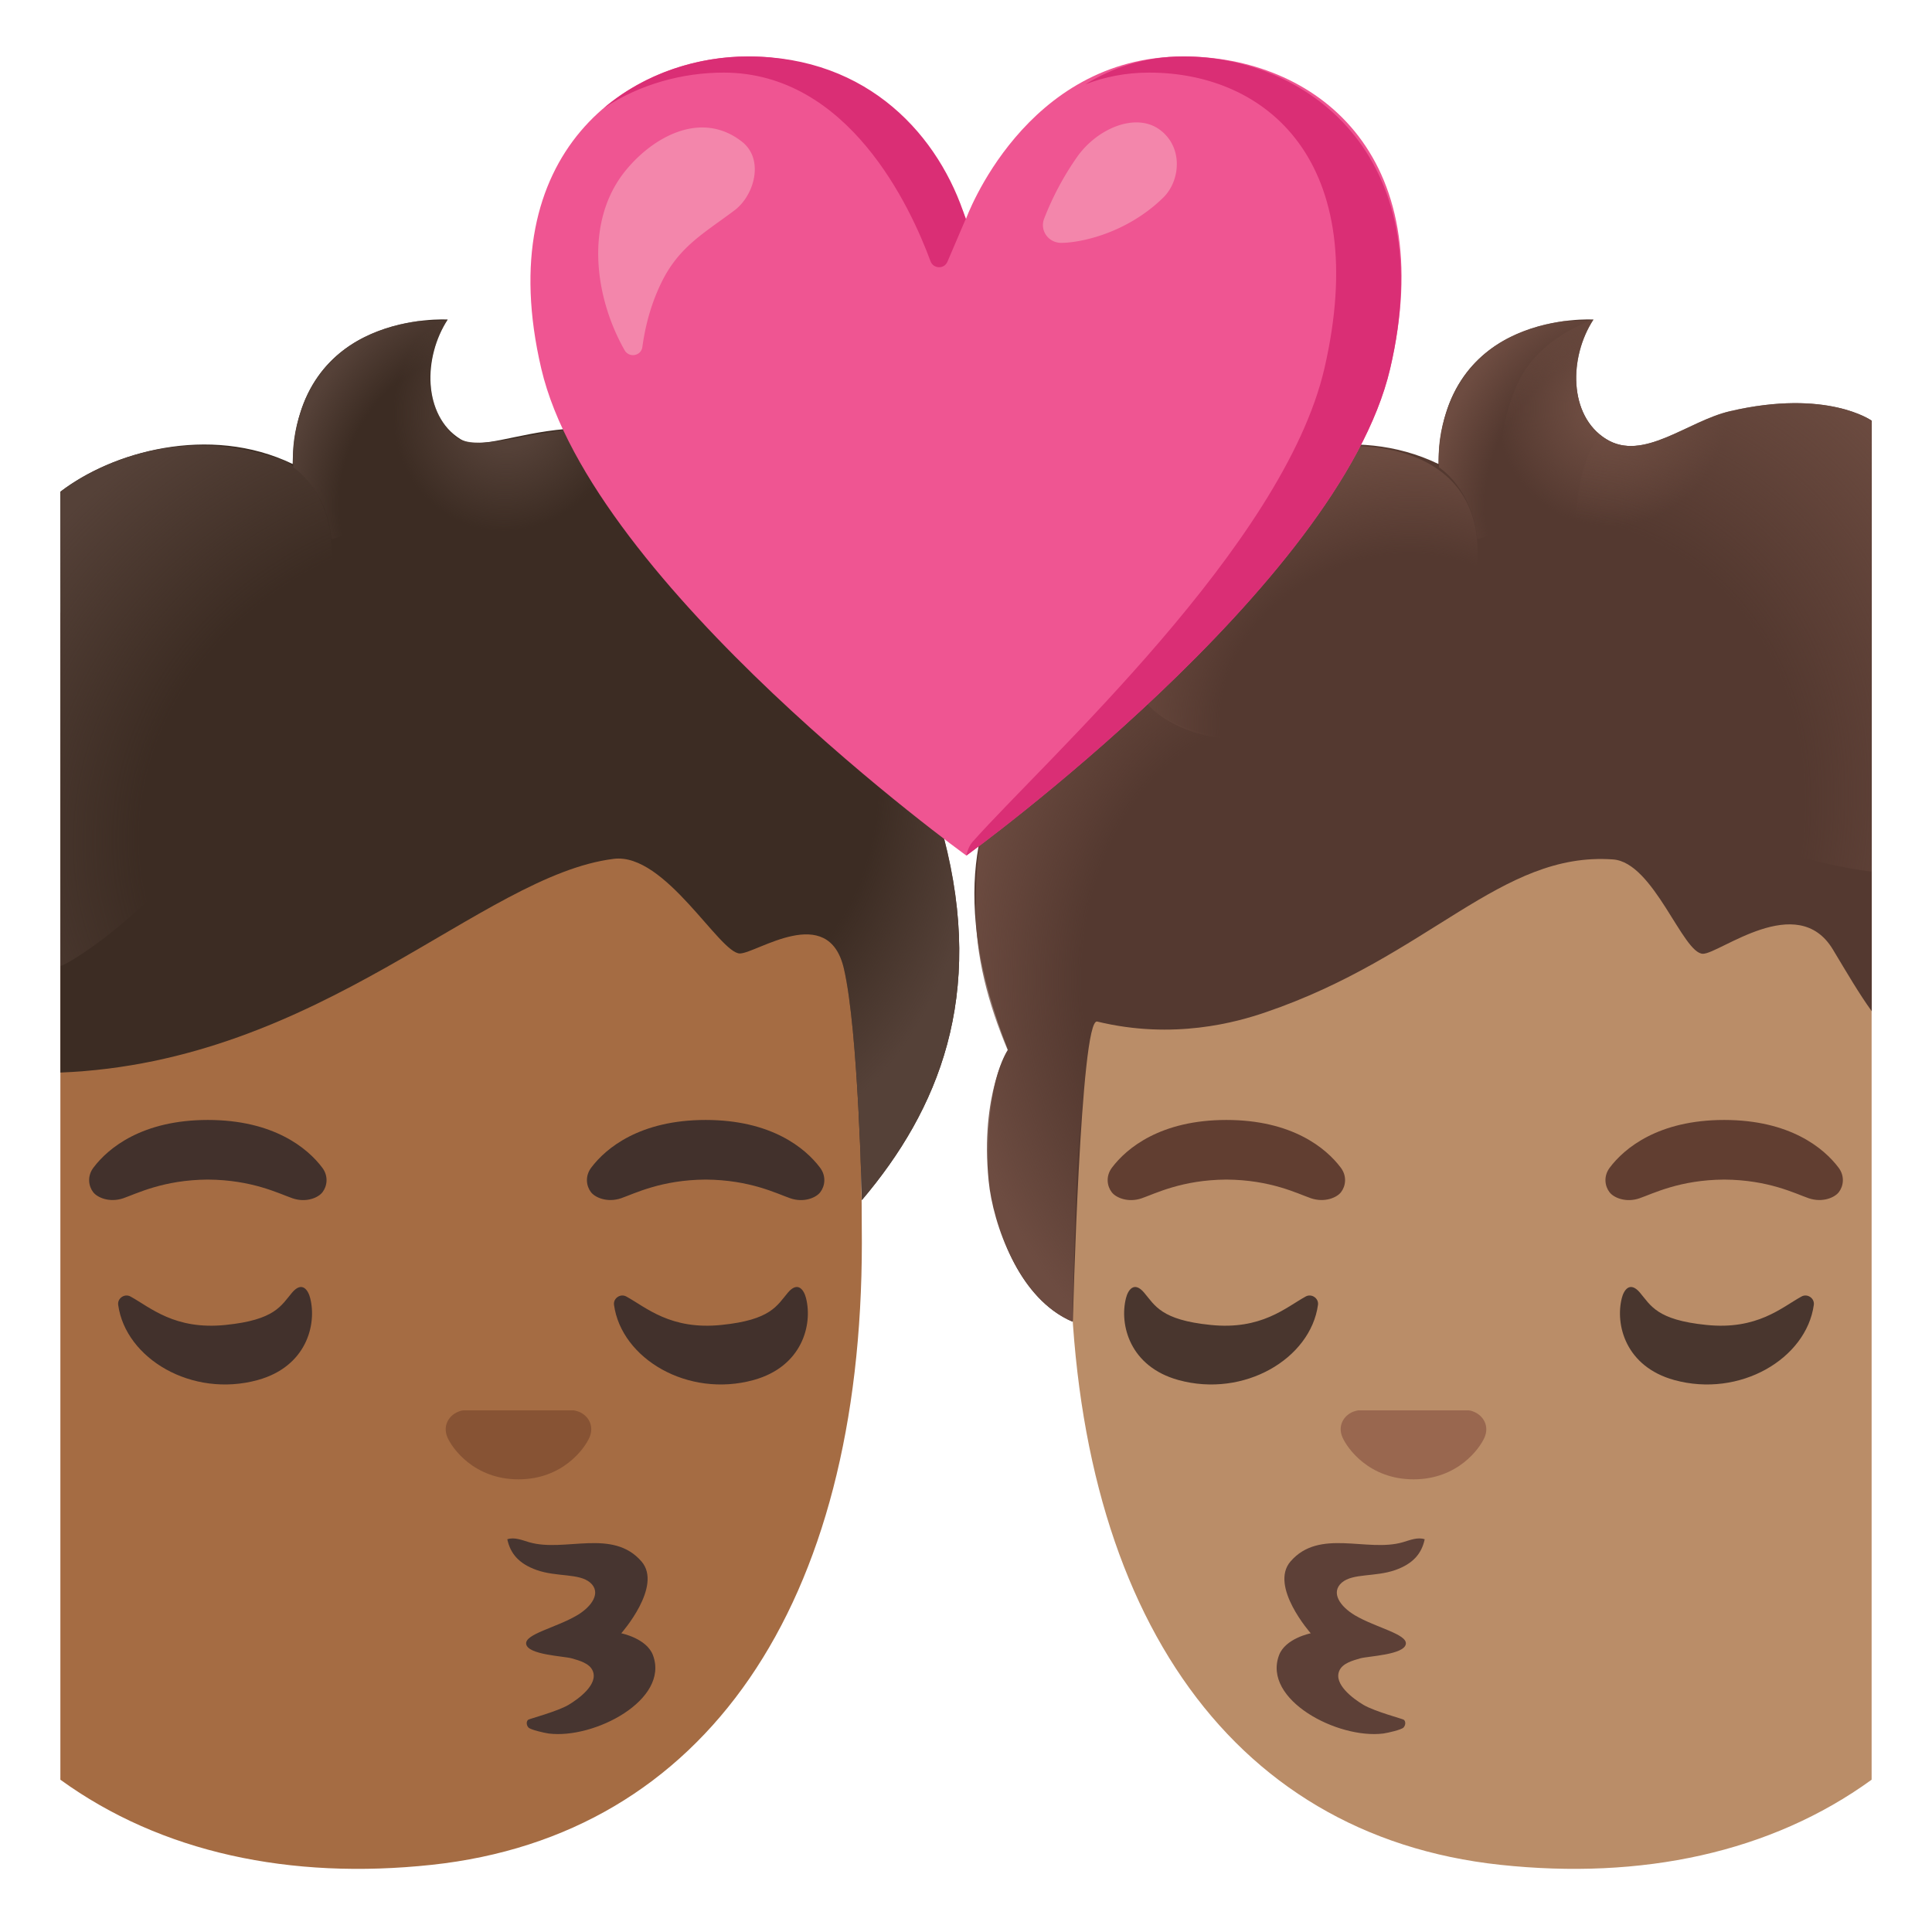 <svg xmlns="http://www.w3.org/2000/svg" width="1em" height="1em" viewBox="0 0 128 128"><path fill="#BA8D68" d="M102.27 34.74c-27.05 0-31.37 19.51-31.37 47.59c0 23.97 10.35 39.27 28.5 41.22c9.35 1 17.91-.79 24.6-5.64V40.6c-5.31-3.77-12.38-5.86-21.73-5.86"/><path fill="#613E31" d="M106.65 77.36c.97-1.29 3.22-3.16 7.58-3.16s6.61 1.87 7.58 3.16c.43.57.32 1.23.02 1.62c-.28.37-1.09.71-1.99.41c-.9-.31-2.66-1.22-5.61-1.24c-2.95.02-4.71.93-5.61 1.24s-1.72-.04-1.99-.41c-.3-.39-.41-1.05.02-1.62m-32.98 0c.97-1.29 3.22-3.16 7.58-3.16s6.61 1.87 7.58 3.16c.43.57.32 1.23.02 1.62c-.28.37-1.09.71-1.99.41c-.9-.31-2.66-1.22-5.61-1.24c-2.95.02-4.71.93-5.61 1.24s-1.72-.04-1.99-.41c-.3-.39-.41-1.05.02-1.62"/><path fill="#49362E" d="M108.65 85.64c-.67-.79-1.07-.16-1.2.36c-.45 1.76.25 4.54 3.47 5.43c4.36 1.2 8.76-1.42 9.25-4.98c.06-.44-.43-.77-.82-.55c-1.31.72-2.93 2.23-6.3 1.88c-3.29-.33-3.68-1.29-4.4-2.14m-32.85 0c-.67-.79-1.07-.16-1.2.36c-.45 1.76.25 4.54 3.47 5.43c4.36 1.2 8.76-1.42 9.25-4.98c.06-.44-.43-.77-.82-.55c-1.31.72-2.93 2.23-6.3 1.88c-3.28-.33-3.68-1.29-4.4-2.14"/><path fill="#5D4037" d="M91.65 114.85c-3.02.38-8.02-2.23-6.91-5.19c.42-1.12 2.1-1.45 2.1-1.45s-2.76-3.12-1.34-4.76c1.91-2.21 5.07-.59 7.43-1.27c.48-.14.99-.36 1.46-.2c-.2.94-.76 1.62-1.95 2.04c-1.34.47-2.8.2-3.54.83c-.76.66-.11 1.59.87 2.17c1.39.82 3.47 1.24 3.37 1.9c-.11.72-2.49.8-3.02.95c-.48.14-1.18.32-1.39.83c-.38.89.93 1.85 1.6 2.25c.74.44 2.61.93 2.68.99c.14.12.11.37-.02.51c-.13.15-1.05.36-1.34.4"/><path fill="#99674F" d="M89.65 93.53q.165-.06.33-.09h7.33q.165.015.33.09c.66.27 1.03.96.72 1.69s-1.77 2.79-4.71 2.79s-4.4-2.06-4.71-2.79c-.32-.73.05-1.42.71-1.69"/><path fill="#543930" d="M124 27.87s-2.95-2.12-9.37-.63c-2.82.65-5.76 3.38-8.22 1.85c-2.51-1.56-2.46-5.44-.84-7.92c0 0-10.1-.63-10.27 9.57c-5.58-2.7-12.1-.75-15.45 1.89c-6.14 4.84-5.36 12.19-5.36 12.19s-15.59 4.76-7.71 24.74c0 0-1.73 2.4-1.16 8.61c.39 4.26 2.47 8.19 5.46 9.39c0 0 .5-20.15 1.61-19.88c5.06 1.23 9.25.04 11.15-.61c10.89-3.71 15.57-10.67 23.03-10.13c2.7.19 4.62 6.26 5.96 6.25c1.11-.01 6.25-4.18 8.6-.29c.95 1.58 1.73 2.92 2.58 4.1V27.87z"/><radialGradient id="IconifyId195ad048a32870fdf72368" cx="106.827" cy="26.951" r="11.564" gradientTransform="matrix(.938 .347 -.362 .978 16.407 -36.498)" gradientUnits="userSpaceOnUse"><stop offset=".177" stop-color="#6D4C41"/><stop offset=".663" stop-color="#6D4C41" stop-opacity="0"/></radialGradient><path fill="url(#IconifyId195ad048a32870fdf72368)" d="M124 27.87s-2.95-2.12-9.37-.63c-2.82.65-5.76 3.38-8.22 1.85c-2.51-1.56-2.46-5.44-.84-7.92c-.02.02-3.72 1.14-5.12 4.44c-2.82 6.61-1.29 18.29 23.57 21.54c-.11 0-.02-17.1-.02-19.28"/><radialGradient id="IconifyId195ad048a32870fdf72369" cx="97.696" cy="57.312" r="33.753" gradientTransform="matrix(.81 .586 -.707 .976 59.058 -55.924)" gradientUnits="userSpaceOnUse"><stop offset=".602" stop-color="#6D4C41" stop-opacity="0"/><stop offset="1" stop-color="#6D4C41"/></radialGradient><path fill="url(#IconifyId195ad048a32870fdf72369)" d="M124 27.87s-2.95-2.12-9.37-.63c-2.82.65-5.76 3.38-8.22 1.85c-2.51-1.56-7.26 25.42 17.6 28.66c-.1 0-.01-27.7-.01-29.88"/><radialGradient id="IconifyId195ad048a32870fdf72370" cx="84.222" cy="50.581" r="20.851" gradientTransform="matrix(1 0 0 1.35 0 -3.38)" gradientUnits="userSpaceOnUse"><stop offset=".602" stop-color="#6D4C41" stop-opacity="0"/><stop offset="1" stop-color="#6D4C41"/></radialGradient><path fill="url(#IconifyId195ad048a32870fdf72370)" d="M83.56 48.67c-6.8.91-9.09-3.84-9.09-3.84c-9.46 3.93-9.79 10.72-9.83 15.18c-.03 3.3.83 6.51 2.12 9.56c0 0-1.82 2.9-1.26 8.66c.28 2.86 2 7.81 5.55 9.34c0 0 .19-7.83.32-10.25c.03-.6.65-9.77 1.29-9.63c5.08 1.13 17.81-13.33 10.9-19.02"/><radialGradient id="IconifyId195ad048a32870fdf72371" cx="92.501" cy="47.092" r="19.552" gradientTransform="matrix(.955 -.295 .258 .834 -8.01 35.134)" gradientUnits="userSpaceOnUse"><stop offset=".602" stop-color="#6D4C41" stop-opacity="0"/><stop offset="1" stop-color="#6D4C41"/></radialGradient><path fill="url(#IconifyId195ad048a32870fdf72371)" d="M97.66 34.59c-1.73-6.9-12.84-5.88-17.82-1.96c-2.79 2.2-5.36 5.86-5.36 12.19c0 0 .92 1.33 1.7 2.03c1.26 1.13 2.86 1.8 4.54 2.03c4.42.6 9.07-.69 12.55-3.5c2.35-1.9 4.21-4.57 4.55-7.58c.14-1.22.08-2.28-.16-3.21"/><radialGradient id="IconifyId195ad048a32870fdf72372" cx="104.323" cy="31.345" r="9.034" gradientTransform="matrix(.905 .425 -.616 1.31 29.19 -54.078)" gradientUnits="userSpaceOnUse"><stop offset=".598" stop-color="#6D4C41" stop-opacity="0"/><stop offset="1" stop-color="#6D4C41"/></radialGradient><path fill="url(#IconifyId195ad048a32870fdf72372)" d="M106.41 29.09c-2.51-1.56-2.46-5.44-.84-7.92c-.08.12-1.8.08-1.99.11c-1.48.2-2.94.66-4.22 1.44c-1.67 1.03-2.88 2.6-3.5 4.46c-.45 1.33-.61 2.57-.52 3.78c0 0 2.19 1.39 2.53 4.7c.06.64 9.79-5.8 8.54-6.57"/><path fill="#A56C43" d="M25.73 34.74c27.05 0 31.37 19.51 31.37 47.59c0 23.97-10.35 39.27-28.5 41.22c-9.35 1-17.91-.79-24.6-5.64V40.6c5.31-3.77 12.38-5.86 21.73-5.86"/><path fill="#42312C" d="M21.35 77.36c-.97-1.29-3.22-3.16-7.58-3.16s-6.61 1.87-7.58 3.16c-.43.57-.32 1.23-.02 1.62c.28.37 1.09.71 1.99.41c.9-.31 2.66-1.22 5.61-1.24c2.95.02 4.71.93 5.61 1.24s1.72-.04 1.99-.41c.3-.39.41-1.05-.02-1.62m32.98 0c-.97-1.29-3.22-3.16-7.58-3.16s-6.61 1.87-7.58 3.16c-.43.57-.32 1.23-.02 1.62c.28.37 1.09.71 1.99.41c.9-.31 2.66-1.22 5.61-1.24c2.95.02 4.71.93 5.61 1.24s1.72-.04 1.99-.41c.3-.39.41-1.05-.02-1.62m-34.98 8.28c.67-.79 1.07-.16 1.2.36c.45 1.76-.25 4.54-3.47 5.43c-4.36 1.2-8.76-1.42-9.25-4.98c-.06-.44.43-.77.82-.55c1.31.72 2.93 2.23 6.3 1.88c3.28-.33 3.68-1.29 4.4-2.14m32.85 0c.67-.79 1.07-.16 1.2.36c.45 1.76-.25 4.54-3.47 5.43c-4.36 1.2-8.76-1.42-9.25-4.98c-.06-.44.43-.77.82-.55c1.31.72 2.93 2.23 6.3 1.88c3.28-.33 3.68-1.29 4.4-2.14"/><path fill="#473530" d="M36.35 114.85c3.02.38 8.02-2.23 6.91-5.19c-.42-1.12-2.1-1.45-2.1-1.45s2.76-3.12 1.34-4.76c-1.91-2.21-5.07-.59-7.43-1.27c-.48-.14-.99-.36-1.46-.2c.2.94.76 1.62 1.95 2.04c1.34.47 2.8.2 3.54.83c.76.66.11 1.59-.87 2.17c-1.39.82-3.47 1.24-3.37 1.9c.11.72 2.49.8 3.02.95c.48.14 1.18.32 1.39.83c.38.89-.93 1.85-1.6 2.25c-.74.44-2.61.93-2.68.99c-.14.12-.11.37.02.51c.13.15 1.05.36 1.34.4"/><path fill="#875334" d="M38.35 93.53q-.165-.06-.33-.09h-7.33q-.165.015-.33.09c-.66.27-1.03.96-.72 1.69s1.77 2.79 4.71 2.79s4.4-2.06 4.71-2.79s-.05-1.42-.71-1.69"/><path fill="#3C2C23" d="M62.52 55.44c-1.44-5.5-3.51-16.65-11.47-22.57c-11.22-8.35-18.1-2.25-20.55-3.78c-2.51-1.56-2.46-5.44-.84-7.92c0 0-10.1-.63-10.27 9.57c-5.55-2.67-12.02-.77-15.39 1.84v38.48c17.28-.69 27.89-13.08 36.67-14.16c3.4-.42 7.01 6.28 8.35 6.27c1.11-.01 5.86-3.42 6.89 1c.97 4.17 1.19 15.34 1.19 15.34c5.08-5.99 8.18-13.5 5.42-24.07"/><radialGradient id="IconifyId195ad048a32870fdf72373" cx="33.723" cy="27.052" r="11.78" gradientTransform="matrix(.938 .347 -.375 1.013 12.247 -12.062)" gradientUnits="userSpaceOnUse"><stop offset=".206" stop-color="#554138"/><stop offset=".646" stop-color="#554138" stop-opacity="0"/></radialGradient><path fill="url(#IconifyId195ad048a32870fdf72373)" d="M37.38 28.49s-1.37.18-2.58.42c-1.83.36-3.86.74-4.71-.04c-2.02-1.86-2.05-5.22-.43-7.7c-.02.02-2.83 1.04-4.23 5.09c-.71 2.07-1.24 8.83 3.53 11.02c6.27 2.88 13.74 1.1 15.53-1.02c2.29-2.69-4.61-8.34-7.11-7.77"/><radialGradient id="IconifyId195ad048a32870fdf72374" cx="28.408" cy="31.345" r="9.034" gradientTransform="matrix(.905 .425 -.616 1.31 21.987 -21.802)" gradientUnits="userSpaceOnUse"><stop offset=".598" stop-color="#554138" stop-opacity="0"/><stop offset="1" stop-color="#554138"/></radialGradient><path fill="url(#IconifyId195ad048a32870fdf72374)" d="M30.5 29.09c-2.51-1.56-2.46-5.44-.84-7.92c-.08.12-1.8.08-1.99.11c-1.48.2-2.94.66-4.22 1.44c-1.67 1.03-2.88 2.6-3.5 4.46c-.45 1.33-.61 2.57-.52 3.78c0 0 2.19 1.39 2.53 4.7c.05.64 9.79-5.8 8.54-6.57"/><radialGradient id="IconifyId195ad048a32870fdf72375" cx="30.911" cy="54.034" r="36.311" gradientTransform="matrix(.955 -.295 .258 .834 -12.543 18.105)" gradientUnits="userSpaceOnUse"><stop offset=".602" stop-color="#554138" stop-opacity="0"/><stop offset="1" stop-color="#554138"/></radialGradient><path fill="url(#IconifyId195ad048a32870fdf72375)" d="M18.26 49.03c1.55-2.59 3.29-8.22 3.64-11.22c.14-1.22.08-2.29-.15-3.21c-.47-1.88-1.48-3.18-2.8-4.03c-8.47-3.18-14.67 1.8-14.95 2.01V64c.27.05 7.84-4.23 14.26-14.97"/><radialGradient id="IconifyId195ad048a32870fdf72376" cx="49.402" cy="51.243" r="18.552" gradientTransform="matrix(1 0 0 1.553 0 -28.322)" gradientUnits="userSpaceOnUse"><stop offset=".475" stop-color="#554138" stop-opacity="0"/><stop offset=".845" stop-color="#554138"/></radialGradient><path fill="url(#IconifyId195ad048a32870fdf72376)" d="M62.52 55.44c-1.44-5.5-3.51-16.65-11.47-22.57c-1.52-1.13-2.95-1.99-4.31-2.64l2.28 32.94c1.11-.01 5.86-3.42 6.89 1c.97 4.17 1.19 15.34 1.19 15.34c5.08-5.99 8.18-13.5 5.42-24.07"/><path fill="#EF5592" d="M78.41 3.74C67.87 3.74 64 14.5 64 14.5S60.18 3.74 49.57 3.74c-7.97 0-17.07 6.32-13.71 20.68s28.16 32.26 28.16 32.26s24.72-17.9 28.08-32.26S87.02 3.74 78.41 3.74"/><path fill="#DA2E75" d="M47.94 4.81c8.27 0 12.38 8.89 13.71 12.5c.19.51.91.53 1.12.03l1.21-2.83c-1.71-5.45-6.4-10.77-14.41-10.77c-3.32 0-6.82 1.1-9.55 3.41c2.4-1.59 5.23-2.34 7.92-2.34m30.47-1.07c-2.55 0-4.7.74-6.51 1.85c1.27-.49 2.68-.78 4.23-.78c7.8 0 14.77 5.91 11.62 19.58c-2.7 11.73-18.5 25.96-23.32 31.39c-.31.35-.41.91-.41.91s24.72-17.9 28.08-32.26c3.36-14.37-5.72-20.69-13.69-20.69"/><path fill="#F386AB" d="M41.4 11.36c1.8-2.25 5.03-4.11 7.76-1.97c1.48 1.16.83 3.54-.49 4.54c-1.93 1.46-3.6 2.34-4.77 4.63c-.7 1.38-1.13 2.88-1.34 4.42c-.08.61-.88.75-1.18.22c-2.04-3.6-2.61-8.55.02-11.84m28.91 4.73c-.85 0-1.44-.82-1.13-1.61a19.3 19.3 0 0 1 2.2-4.11c1.32-1.85 3.82-2.92 5.41-1.81c1.63 1.15 1.42 3.43.27 4.54c-2.45 2.39-5.53 2.99-6.75 2.99"/></svg>